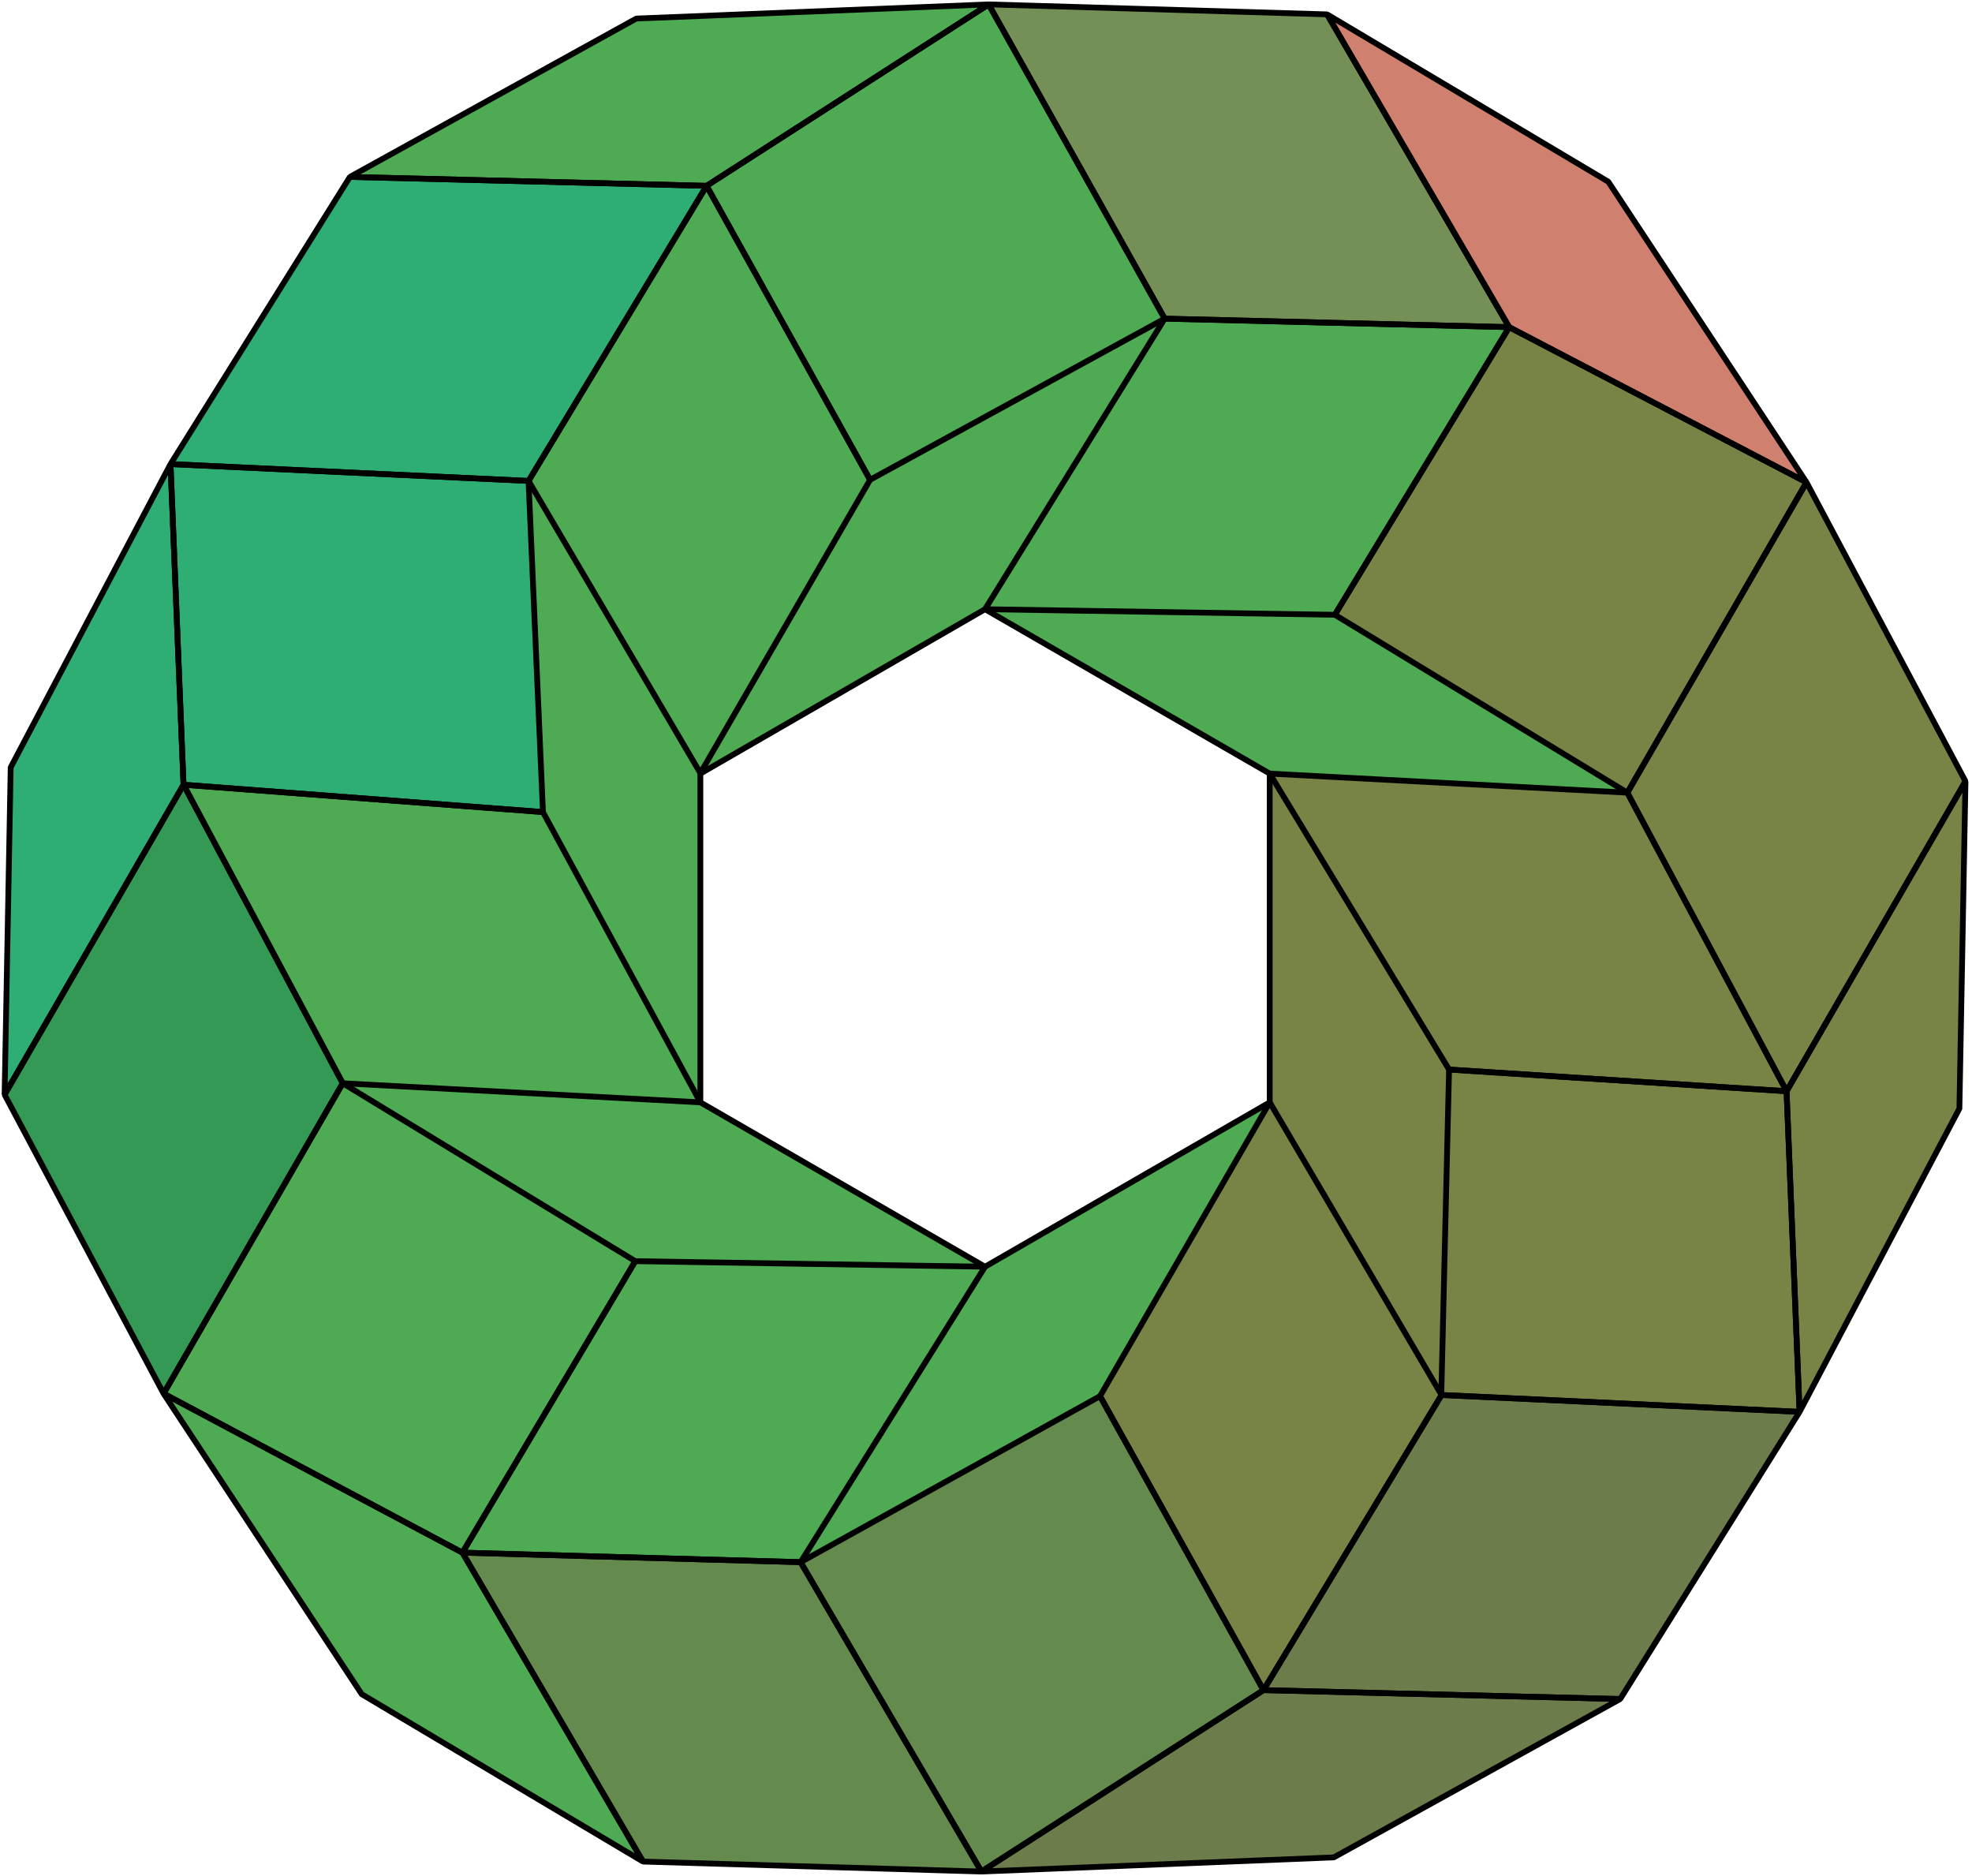 <?xml version="1.0" encoding="UTF-8"?>
<svg width="512px" height="487px" viewBox="0 0 512 487" version="1.1" xmlns="http://www.w3.org/2000/svg" xmlns:xlink="http://www.w3.org/1999/xlink">
    <title>Arbol_logo</title>
    <g id="Page-1" stroke="none" stroke-width="1" fill="none" fill-rule="evenodd">
        <g id="Arbol_logo" transform="translate(1.194, 1.142)">
            <g id="color" transform="translate(0, -0)" fill-rule="nonzero">
                <polygon id="Fill-11" fill="#2EAD75" points="136.034 123.707 182.268 47.096 89.654 44.786 43.079 119.338"/>
                <polygon id="Fill-15" fill="#2EAD75" points="136.034 123.415 139.777 209.672 46.786 202.927 43.077 119.337"/>
                <path d="M46.786,202.927 L139.777,209.672 L180.554,284.862 L181.286,284.901 L253.324,327.234 L164.32,326.266 L254.556,327.703 L327.817,285.799 L284.409,361.305 L206.67,404.4 L206.669,404.403 L118.869,401.926 L165.748,482.131 L92.736,438.684 L41.282,360.641 L53.381,367.079 L41.28,360.639 L87.79,280.076 L163.736,326.257 L88.679,280.122 L87.79,280.076 L46.786,202.927 Z M255.495,-3.90798505e-13 L255.496,0.001 L255.498,0.001 L255.496,0.002 L301.203,81.577 L301.158,81.602 L301.204,81.579 L254.556,157.012 L181.286,199.563 L194.418,175.758 L180.961,199.017 L181.286,199.563 L180.37,283.916 L139.777,209.672 L136.034,123.709 L182.267,47.097 L188.51,58.322 L182.267,47.096 L89.655,44.787 L164.017,3.676 L255.493,0.001 L255.495,-3.90798505e-13 Z M301.206,81.576 L390.648,83.788 L346.034,157.373 L421.323,204.638 L328.34,199.795 L254.774,156.982 L255.044,156.981 L301.206,81.576 Z" id="Combined-Shape" fill="#4FAA54"/>
                <polygon id="Fill-31" fill="#658A4E" points="206.671 404.401 118.87 401.924 165.749 482.13 253.62 484.715"/>
                <polygon id="Fill-35" fill="#658A4E" points="206.671 404.401 284.41 361.306 326.849 437.62 253.62 484.715"/>
                <path d="M390.647,83.793 L467.839,124.074 L509.113,201.688 L507.535,286.642 L466.039,365.379 L466.039,365.378 L373.013,361.805 L373.029,361.093 L326.854,437.619 L284.409,361.305 L328.119,284.837 L327.817,284.324 L328.816,200.554 L375.034,276.513 L374.993,278.244 L375.035,276.515 L408.958,278.693 L375.034,276.513 L329.152,199.886 L420.789,204.793 L462.658,282.142 L462.66,282.142 L421.323,204.638 L345.378,158.453 L390.647,83.793 Z" id="Combined-Shape" fill="#788346"/>
                <polygon id="Fill-47" fill="#4FAA54" points="41.282 360.641 92.736 438.684 165.748 482.131 118.869 401.926"/>
                <polygon id="Fill-67" fill="#2EAD75" points="43.079 119.337 1.583 198.074 6.57252031e-13 283.028 46.456 202.573"/>
                <polygon id="Fill-71" fill="#6C7C4B" points="373.082 361.009 326.853 437.621 419.467 439.93 466.037 365.378"/>
                <polygon id="Fill-87" fill="#6C7C4B" points="253.621 484.715 345.102 481.04 419.464 439.929 326.85 437.62"/>
                <polygon id="Fill-91" fill="#759056" points="301.203 81.577 390.646 83.789 343.366 2.586 255.495 -8.52651283e-13"/>
                <polygon id="Fill-107" fill="#D0806E" points="467.839 124.075 416.38 46.038 343.367 2.585 390.647 83.788"/>
                <polygon id="Fill-51" fill="#339955" points="87.79 280.076 46.457 202.575 0.001 283.025 41.28 360.639"/>
            </g>
            <polygon id="Stroke-109" stroke="#000000" stroke-width="1.5" stroke-linejoin="bevel" points="165.748 482.13 118.867 401.929 41.276 360.639 92.736 438.684"/>
            <polygon id="Stroke-13" stroke="#000000" stroke-width="1.5" stroke-linejoin="bevel" points="136.034 123.707 182.268 47.096 89.654 44.786 43.079 119.338"/>
            <polygon id="Stroke-21" stroke="#000000" stroke-width="1.5" stroke-linejoin="bevel" points="180.645 285.03 87.79 280.076 46.457 202.575 139.777 209.672"/>
            <polygon id="Stroke-21" stroke="#000000" stroke-width="1.5" stroke-linejoin="bevel" points="139.777 209.672 46.457 202.575 43.077 119.337 136.034 123.707"/>
            <polygon id="Stroke-29" stroke="#000000" stroke-width="1.5" stroke-linejoin="bevel" points="255.498 0.001 164.017 3.676 89.655 44.787 182.268 47.097"/>
            <polygon id="Stroke-33" stroke="#000000" stroke-width="1.5" stroke-linejoin="bevel" points="206.671 404.401 118.87 401.924 165.749 482.13 253.62 484.715"/>
            <polygon id="Stroke-37" stroke="#000000" stroke-width="1.5" stroke-linejoin="bevel" points="206.671 404.401 284.41 361.306 326.849 437.62 253.62 484.715"/>
            <polygon id="Stroke-41" stroke="#000000" stroke-width="1.5" stroke-linejoin="bevel" points="328.468 285.03 373.082 361.007 326.854 437.619 284.409 361.305"/>
            <polygon id="Stroke-53" stroke="#000000" stroke-width="1.5" stroke-linejoin="bevel" points="87.79 280.076 46.457 202.575 0.001 283.025 41.28 360.639"/>
            <polygon id="Stroke-57" stroke="#000000" stroke-width="1.5" stroke-linejoin="bevel" points="87.79 280.076 163.74 326.261 118.867 401.929 41.28 360.639"/>
            <polygon id="Stroke-57" stroke="#000000" stroke-width="1.5" stroke-linejoin="bevel" points="163.74 326.261 254.556 327.703 206.671 404.401 118.867 401.929"/>
            <polygon id="Stroke-69" stroke="#000000" stroke-width="1.5" stroke-linejoin="bevel" points="43.079 119.337 1.583 198.074 7.10542736e-15 283.028 46.456 202.573"/>
            <polygon id="Stroke-73" stroke="#000000" stroke-width="1.5" stroke-linejoin="bevel" points="373.082 361.009 326.853 437.621 419.467 439.93 466.037 365.378"/>
            <polygon id="Stroke-77" stroke="#000000" stroke-width="1.5" stroke-linejoin="bevel" points="373.013 360.986 375.035 276.515 462.662 282.142 466.039 365.378"/>
            <polygon id="Stroke-89" stroke="#000000" stroke-width="1.5" stroke-linejoin="bevel" points="253.621 484.715 345.102 481.04 419.464 439.929 326.85 437.62"/>
            <polygon id="Stroke-93" stroke="#000000" stroke-width="1.5" stroke-linejoin="bevel" points="301.203 81.577 390.646 83.789 343.366 2.586 255.495 4.54747351e-13"/>
            <polygon id="Stroke-97" stroke="#000000" stroke-width="1.5" stroke-linejoin="bevel" points="301.203 81.577 224.706 123.415 182.266 47.096 255.495 8.45545856e-13"/>
            <polygon id="Stroke-101" stroke="#000000" stroke-width="1.5" stroke-linejoin="bevel" points="180.645 199.563 136.033 123.709 182.267 47.097 224.706 123.411"/>
            <polygon id="Stroke-109" stroke="#000000" stroke-width="1.5" stroke-linejoin="bevel" points="467.839 124.075 416.38 46.038 343.367 2.585 390.647 83.788"/>
            <polygon id="Stroke-113" stroke="#000000" stroke-width="1.5" stroke-linejoin="bevel" points="421.323 204.638 462.662 282.144 509.113 201.689 467.839 124.074"/>
            <polygon id="Stroke-117" stroke="#000000" stroke-width="1.5" stroke-linejoin="bevel" points="421.323 204.638 345.378 158.453 390.647 83.793 467.839 124.074"/>
            <polygon id="Stroke-121" stroke="#000000" stroke-width="1.5" stroke-linejoin="bevel" points="254.556 157.012 301.206 81.576 390.648 83.788 345.379 158.453"/>
            <polygon id="Stroke-121" stroke="#000000" stroke-width="1.5" stroke-linejoin="bevel" points="375.035 276.515 328.468 199.685 421.323 204.638 462.662 282.144"/>
            <polygon id="Stroke-129" stroke="#000000" stroke-width="1.5" stroke-linejoin="bevel" points="466.039 365.379 507.535 286.642 509.113 201.688 462.662 282.143"/>
            <polygon id="Polygon" stroke="#000000" stroke-width="1.5" points="254.556 157.012 328.468 199.685 328.468 285.03 254.556 327.703 180.645 285.03 180.645 199.685"/>
        </g>
    </g>
</svg>